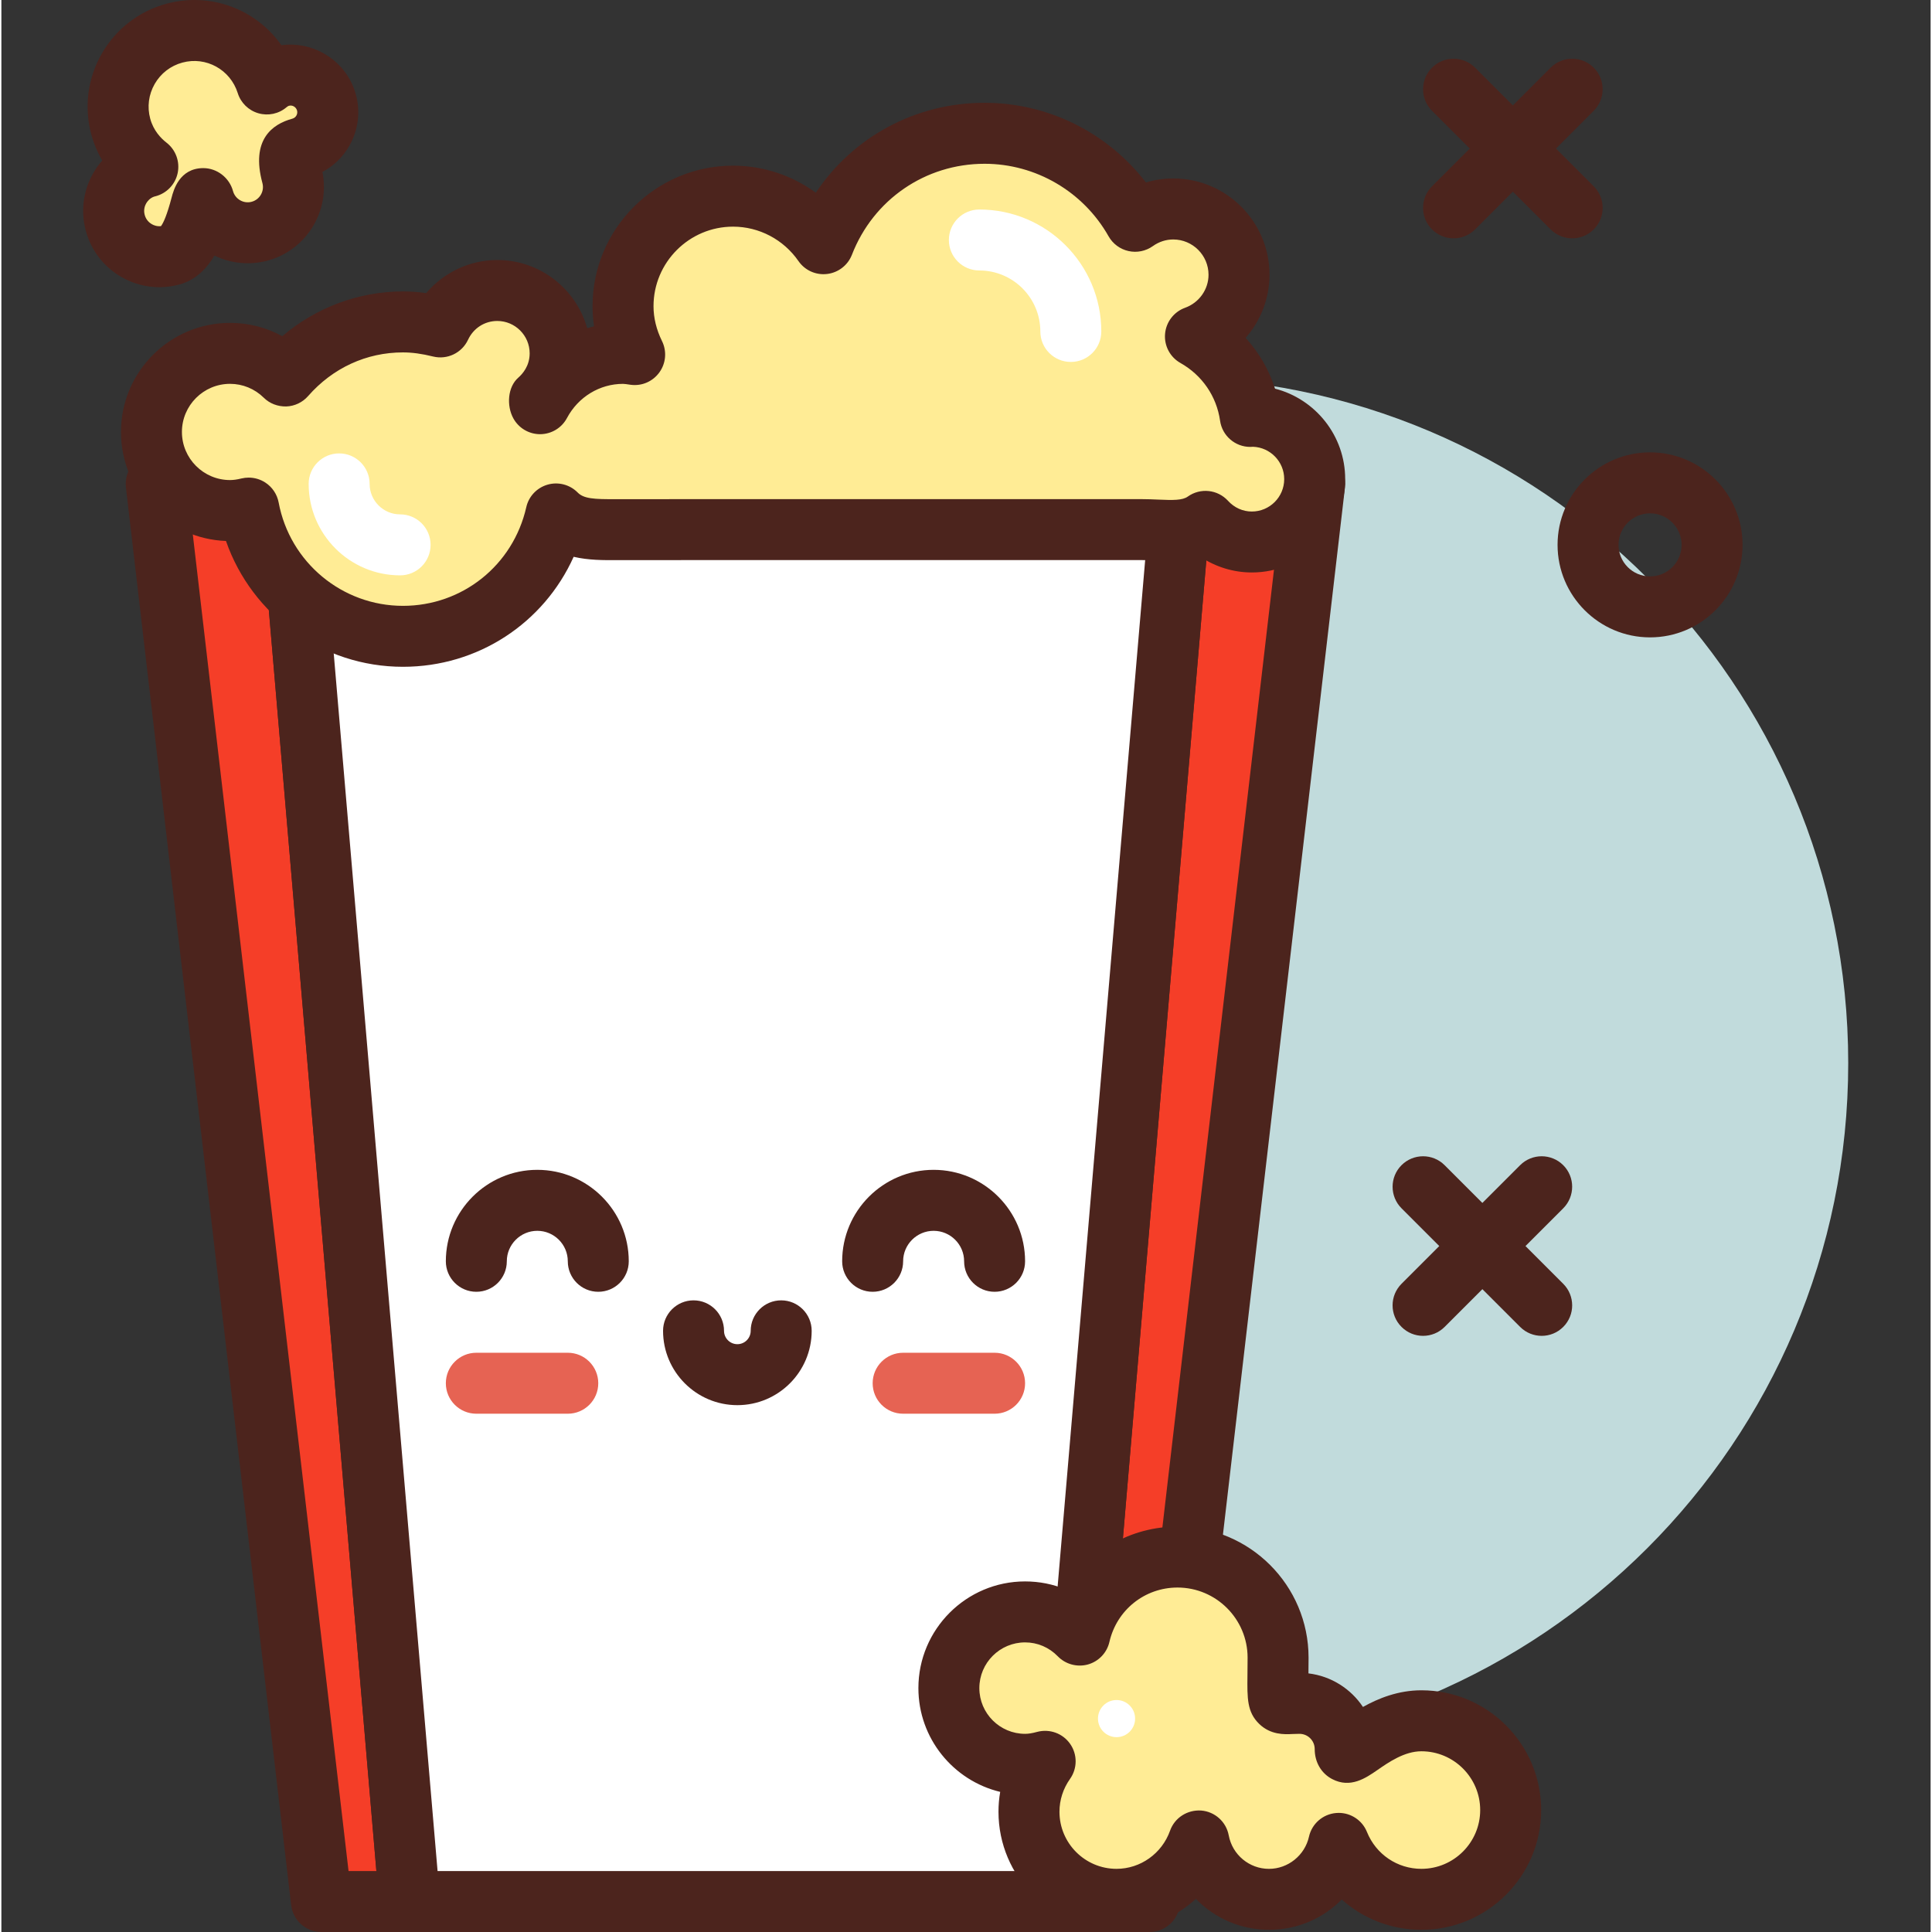 <svg height="432pt" viewBox="-18 0 432 432.621" width="432pt" xmlns="http://www.w3.org/2000/svg"><rect x="-18" y="0" width="432" height="432.621" fill="#333333" stroke="none"/><path d="m395.551 238.062c0 84.828-68.77 153.598-153.602 153.598-84.828 0-153.598-68.77-153.598-153.598 0-84.832 68.77-153.602 153.598-153.602 84.832 0 153.602 68.77 153.602 153.602zm0 0" fill="#c1dbdc"/><path d="m16.672 108.355 36.988 317.438h19.742l-27.07-317.438zm0 0" fill="#f53e28"/><path d="m73.402 432.621h-19.738c-3.465 0-6.383-2.598-6.781-6.035l-36.996-317.441c-.227-1.934.387-3.875 1.68-5.328 1.297-1.457 3.156-2.289 5.102-2.289h29.66c3.547 0 6.5 2.715 6.801 6.246l27.074 317.441c.16 1.902-.484 3.789-1.777 5.195-1.285 1.41-3.113 2.211-5.023 2.211zm-13.664-13.652h6.23l-25.91-303.789h-15.719zm0 0" fill="#4c241d"/><path d="m276.082 108.355h-29.66l-27.07 317.438h19.738zm0 0" fill="#f53e28"/><path d="m239.09 432.621h-19.742c-1.91 0-3.734-.801-5.023-2.211-1.297-1.406-1.938-3.293-1.777-5.195l27.07-317.441c.305-3.531 3.258-6.246 6.805-6.246h29.66c1.945 0 3.805.832 5.098 2.289 1.297 1.457 1.906 3.395 1.68 5.328l-36.992 317.441c-.398 3.438-3.316 6.035-6.777 6.035zm-12.309-13.652h6.23l35.398-303.789h-15.719zm0 0" fill="#4c241d"/><path d="m212.289 108.355h-165.957l27.07 317.438h145.949l27.07-317.438zm0 0" fill="#fff"/><path d="m219.348 432.621h-145.945c-3.547 0-6.5-2.715-6.801-6.246l-27.074-317.441c-.16-1.902.484-3.789 1.777-5.195 1.289-1.41 3.117-2.211 5.027-2.211h200.09c1.91 0 3.738.801 5.027 2.211 1.293 1.406 1.938 3.293 1.777 5.195l-27.074 317.441c-.305 3.531-3.258 6.246-6.805 6.246zm-139.676-13.652h133.41l25.91-303.789h-185.23zm0 0" fill="#4c241d"/><path d="m299.977 385.324c-10.059 0-17.066 9.711-17.066 6.336 0-5.656-4.586-10.238-10.238-10.238-5.656 0-4.789 1.641-4.789-10.242 0-12.434-10.082-22.516-22.52-22.516-10.695 0-19.605 7.473-21.902 17.473-3.102-3.195-7.426-5.195-12.23-5.195-9.426 0-17.066 7.641-17.066 17.066 0 9.426 7.641 17.066 17.066 17.066 1.566 0 3.051-.277 4.488-.672-2.262 3.195-3.617 7.078-3.617 11.293 0 10.832 8.777 19.609 19.609 19.609 8.527 0 15.711-5.477 18.41-13.078 1.383 7.438 7.883 13.078 15.723 13.078 7.645 0 14.02-5.367 15.613-12.531 2.961 7.336 10.121 12.531 18.52 12.531 11.039 0 19.992-8.949 19.992-19.992 0-11.039-8.953-19.988-19.992-19.988zm0 0" fill="#ffec95"/><path d="m299.977 432.133c-6.754 0-13.043-2.5-17.844-6.793-4.16 4.242-9.945 6.793-16.289 6.793-6.359 0-12.195-2.629-16.375-6.934-4.758 4.355-11.055 6.934-17.758 6.934-14.578 0-26.438-11.859-26.438-26.438 0-1.504.125-2.992.383-4.449-10.496-2.52-18.316-11.984-18.316-23.238 0-13.172 10.719-23.891 23.891-23.891 3.176 0 6.246.613 9.09 1.789 5.191-8.582 14.535-14.066 25.043-14.066 16.18 0 29.344 13.164 29.344 29.344l-.027 3.527c5.086.602 9.496 3.449 12.207 7.516 3.41-1.91 7.871-3.73 13.09-3.73 14.785 0 26.816 12.031 26.816 26.816 0 14.789-12.031 26.82-26.816 26.82zm-18.516-26.184c2.762 0 5.277 1.676 6.324 4.273 2.023 5.016 6.809 8.254 12.191 8.254 7.258 0 13.164-5.906 13.164-13.164 0-7.254-5.906-13.16-13.164-13.16-3.797 0-7.328 2.449-9.91 4.238-2.527 1.742-5.98 4.133-10.078 1.984-2.445-1.281-3.906-3.793-3.906-6.715 0-1.887-1.527-3.414-3.41-3.414l-1.527.039c-1.852.105-4.945.211-7.488-2.258-2.727-2.645-2.691-5.719-2.633-10.809l.031-4.039c0-8.648-7.043-15.691-15.691-15.691-7.332 0-13.605 5.008-15.25 12.176-.559 2.441-2.41 4.375-4.816 5.051-2.398.656-4.992-.027-6.738-1.824-1.953-2.012-4.555-3.121-7.328-3.121-5.648 0-10.242 4.59-10.242 10.238 0 5.648 4.594 10.238 10.242 10.238.754 0 1.613-.137 2.688-.434 2.801-.742 5.742.316 7.395 2.676 1.656 2.355 1.645 5.508-.023 7.855-1.547 2.188-2.363 4.727-2.363 7.352 0 7.051 5.73 12.781 12.781 12.781 5.352 0 10.164-3.43 11.98-8.535 1.035-2.91 3.871-4.723 6.969-4.52 3.078.242 5.609 2.52 6.172 5.559.812 4.344 4.602 7.5 9.012 7.5 4.258 0 8.023-3.023 8.953-7.191.648-2.918 3.121-5.074 6.102-5.316.191-.02.379-.023.566-.023zm0 0" fill="#4c241d"/><path d="m262.004 93.207c-.121 0-.234.031-.352.035-1.102-7.723-5.746-14.227-12.273-17.902 5.676-2.047 9.758-7.43 9.758-13.812 0-8.137-6.598-14.734-14.734-14.734-3.188 0-6.121 1.039-8.531 2.762-6.645-11.758-19.238-19.707-33.707-19.707-16.445 0-30.457 10.266-36.07 24.723-4.449-6.422-11.848-10.645-20.25-10.645-13.609 0-24.641 11.031-24.641 24.641 0 3.902.988 7.543 2.602 10.824-.863-.109-1.711-.266-2.602-.266-8.086 0-15.027 4.598-18.578 11.273-.129-.23-.246-.469-.379-.695 2.965-2.582 4.875-6.336 4.875-10.578 0-7.773-6.305-14.078-14.078-14.078-5.652 0-10.492 3.348-12.734 8.156-2.703-.664-5.48-1.117-8.387-1.117-10.562 0-19.922 4.746-26.375 12.109-3.18-3.129-7.531-5.07-12.348-5.07-9.719 0-17.598 7.879-17.598 17.602 0 9.719 7.879 17.598 17.598 17.598 1.445 0 2.832-.223 4.176-.551 3.051 16.332 17.328 28.711 34.547 28.711 16.75 0 30.711-11.727 34.266-27.402 3.828 3.875 9.137 3.508 15.016 3.508h116.156c5.336 0 10.242 1.039 14.277-1.844 2.574 2.816 6.246 4.617 10.363 4.617 7.777 0 14.078-6.305 14.078-14.078 0-7.777-6.301-14.078-14.074-14.078zm0 0" fill="#ffec95"/><path d="m71.922 149.312c-18.055 0-33.84-11.527-39.633-28.176-13.047-.48-23.512-11.246-23.512-24.41 0-13.469 10.957-24.426 24.426-24.426 4.148 0 8.141 1.031 11.695 2.98 7.559-6.426 17.121-10.02 27.023-10.02 1.688 0 3.41.121 5.203.375 3.914-4.621 9.727-7.414 15.918-7.414 9.578 0 17.668 6.469 20.133 15.27.512-.156 1.023-.297 1.539-.422-.227-1.488-.34-2.992-.34-4.504 0-17.348 14.117-31.469 31.469-31.469 6.742 0 13.211 2.176 18.527 6.059 8.324-12.48 22.297-20.137 37.793-20.137 14.234 0 27.57 6.707 36.121 17.84 1.973-.59 4.027-.895 6.121-.895 11.887 0 21.559 9.676 21.559 21.562 0 5.297-1.98 10.293-5.344 14.137 2.973 3.266 5.219 7.125 6.582 11.367 9.02 2.32 15.707 10.523 15.707 20.254 0 11.527-9.379 20.906-20.906 20.906-4.074 0-8.051-1.223-11.434-3.449-3.551 1.039-7.098.891-10.137.766-1.004-.039-2.027-.09-3.07-.09l-117.527.004c-2.992.031-6.367.035-9.691-.738-6.68 14.84-21.395 24.629-38.223 24.629zm-34.547-42.363c1.301 0 2.586.371 3.699 1.09 1.578 1.016 2.668 2.637 3.012 4.484 2.508 13.406 14.215 23.141 27.836 23.141 13.309 0 24.66-9.086 27.613-22.086.547-2.434 2.383-4.371 4.781-5.055 2.387-.684 4.977-.012 6.73 1.766 1.359 1.379 3.598 1.527 8.719 1.484l117.598-.004c1.238 0 2.453.051 3.645.102 3.352.145 5.461.184 6.656-.676 2.809-2.008 6.68-1.602 9.012.953 1.414 1.543 3.305 2.395 5.324 2.395 4.004 0 7.254-3.254 7.254-7.254 0-3.906-3.102-7.098-6.969-7.246-.25.023-.449.035-.637.031-3.383 0-6.273-2.492-6.754-5.859-.781-5.48-4.016-10.191-8.867-12.93-2.328-1.309-3.68-3.855-3.453-6.516.223-2.656 1.977-4.945 4.484-5.852 3.141-1.133 5.25-4.102 5.25-7.387 0-4.363-3.547-7.906-7.906-7.906-1.621 0-3.203.512-4.566 1.488-1.574 1.121-3.555 1.527-5.441 1.105-1.891-.414-3.516-1.621-4.469-3.305-5.66-10.016-16.297-16.238-27.762-16.238-13.242 0-24.902 7.996-29.707 20.371-.914 2.352-3.055 4.008-5.562 4.305-2.527.301-4.98-.82-6.414-2.895-3.34-4.82-8.812-7.703-14.637-7.703-9.824 0-17.816 7.992-17.816 17.816 0 2.613.641 5.242 1.902 7.809 1.109 2.254.891 4.938-.57 6.98-1.461 2.047-3.902 3.133-6.418 2.809-1.012-.141-1.367-.211-1.742-.211-5.227 0-10.039 2.93-12.551 7.648-1.176 2.215-3.469 3.598-5.977 3.621-.016 0-.035 0-.051 0-2.484 0-4.777-1.355-5.977-3.535-1.551-2.812-1.305-7.02 1.109-9.129.949-.828 2.539-2.629 2.539-5.434 0-4-3.254-7.254-7.254-7.254-2.828 0-5.336 1.613-6.547 4.215-1.383 2.949-4.648 4.52-7.816 3.746-2.555-.629-4.699-.922-6.758-.922-8.168 0-15.715 3.473-21.242 9.781-1.238 1.414-3.008 2.254-4.883 2.324-1.918.031-3.703-.641-5.039-1.957-2.035-2.004-4.719-3.109-7.555-3.109-5.938 0-10.773 4.836-10.773 10.773 0 5.941 4.836 10.773 10.777 10.773.746 0 1.555-.113 2.543-.355.539-.129 1.086-.195 1.629-.195zm0 0" fill="#4c241d"/><path d="m235.867 384.836c0 2.293-1.859 4.156-4.156 4.156-2.297 0-4.16-1.863-4.16-4.156 0-2.297 1.863-4.16 4.16-4.16 2.297 0 4.156 1.863 4.156 4.16zm0 0" fill="#fff"/><path d="m44.586 17.105c-1.211.328-2.246.938-3.148 1.699-2.73-8.695-11.816-13.781-20.691-11.379-9.098 2.465-14.477 11.84-12.012 20.938 1.012 3.73 3.219 6.781 6.059 8.977-.027.008-.059.008-.086.016-5.457 1.477-8.684 7.102-7.207 12.559 1.48 5.457 7.105 8.688 12.562 7.207 5.457-1.48 6.867-13.82 7.207-12.562 1.477 5.457 7.102 8.688 12.559 7.207 5.461-1.48 8.688-7.105 7.207-12.562-.957-3.523-1.172-5.207 1.898-6.039 4.434-1.203 7.055-5.77 5.855-10.207-1.199-4.434-5.766-7.055-10.203-5.852zm0 0" fill="#ffec95"/><path d="m17.355 64.309c-2.941 0-5.844-.766-8.461-2.27-3.953-2.266-6.789-5.938-7.98-10.34-1.195-4.402-.602-9 1.668-12.957.582-1.008 1.25-1.949 2.004-2.805-1.062-1.801-1.883-3.746-2.441-5.793-1.664-6.16-.836-12.602 2.34-18.137 3.176-5.535 8.32-9.5 14.477-11.172 9.93-2.684 20.109 1.27 25.73 9.289 7.379-.996 14.672 3.609 16.688 11.043 1.059 3.91.531 7.996-1.48 11.5-1.441 2.516-3.52 4.516-6.016 5.836 1.77 8.73-3.543 17.484-12.266 19.852-4.141 1.109-8.332.609-11.906-1.125-1.73 2.914-4.215 5.488-7.863 6.48-1.484.398-2.992.598-4.492.598zm-1.094-20.301c-.996.312-1.582 1.09-1.836 1.531-.262.457-.656 1.402-.332 2.59.32 1.188 1.137 1.809 1.598 2.07.383.223 1.105.539 2.047.438.535-.711 1.328-2.414 2.375-6.383.426-1.629 1.738-6.59 7.082-6.609h.02c3.082 0 5.844 2.16 6.648 5.137.492 1.812 2.383 2.895 4.188 2.398 1.812-.492 2.891-2.371 2.398-4.188-2.625-9.699 2.195-13.191 6.699-14.414.801-.215 1.273-1.039 1.055-1.836-.223-.793-1.059-1.285-1.832-1.047 0 0 0 0-.004 0-.129.035-.32.148-.523.324-1.742 1.477-4.109 1.98-6.309 1.34-2.195-.637-3.926-2.328-4.609-4.508-1.656-5.27-7.102-8.273-12.398-6.836-2.637.715-4.84 2.414-6.203 4.789-1.359 2.375-1.715 5.133-1 7.773.723 2.656 2.383 4.387 3.648 5.367 2.066 1.602 3.035 4.238 2.5 6.801-.535 2.555-2.488 4.586-5.023 5.219-.062.012-.125.031-.188.043zm0 0" fill="#4c241d"/><path d="m221.469 81.047c-3.77 0-6.824-3.055-6.824-6.824 0-7.531-6.125-13.656-13.656-13.656-3.77 0-6.824-3.055-6.824-6.824 0-3.77 3.055-6.828 6.824-6.828 15.059 0 27.309 12.25 27.309 27.309 0 3.77-3.059 6.824-6.828 6.824zm0 0" fill="#fff"/><path d="m146.805 314.648c-9.18 0-16.641-7.465-16.641-16.641 0-3.77 3.055-6.828 6.824-6.828 3.773 0 6.828 3.059 6.828 6.828 0 1.648 1.34 2.988 2.988 2.988 1.645 0 2.984-1.34 2.984-2.988 0-3.77 3.059-6.828 6.828-6.828 3.77 0 6.828 3.059 6.828 6.828 0 9.176-7.465 16.641-16.641 16.641zm0 0" fill="#4c241d"/><path d="m204.402 289.262c-3.77 0-6.824-3.059-6.824-6.828 0-3.762-3.066-6.824-6.828-6.824s-6.828 3.062-6.828 6.824c0 3.77-3.055 6.828-6.824 6.828-3.77 0-6.828-3.059-6.828-6.828 0-11.293 9.188-20.48 20.48-20.48s20.48 9.188 20.48 20.48c0 3.77-3.059 6.828-6.828 6.828zm0 0" fill="#4c241d"/><path d="m115.656 289.262c-3.77 0-6.824-3.059-6.824-6.828 0-3.762-3.066-6.824-6.828-6.824-3.762 0-6.828 3.062-6.828 6.824 0 3.77-3.055 6.828-6.824 6.828-3.77 0-6.828-3.059-6.828-6.828 0-11.293 9.188-20.48 20.48-20.48 11.293 0 20.48 9.188 20.48 20.48 0 3.77-3.059 6.828-6.828 6.828zm0 0" fill="#4c241d"/><path d="m71.285 128.836c-11.293 0-20.48-9.188-20.48-20.48 0-3.77 3.055-6.828 6.824-6.828 3.77 0 6.828 3.059 6.828 6.828 0 3.762 3.062 6.824 6.828 6.824 3.77 0 6.824 3.059 6.824 6.828 0 3.77-3.055 6.828-6.824 6.828zm0 0" fill="#fff"/><g fill="#4c241d"><path d="m307.176 53.367c-1.746 0-3.492-.668-4.828-2-2.664-2.664-2.664-6.988 0-9.652l26.559-26.559c2.668-2.668 6.988-2.668 9.656 0 2.664 2.664 2.664 6.984 0 9.652l-26.562 26.559c-1.332 1.336-3.078 2-4.824 2zm0 0"/><path d="m333.738 53.367c-1.746 0-3.496-.668-4.828-2l-26.559-26.559c-2.668-2.668-2.668-6.988 0-9.652 2.664-2.668 6.984-2.668 9.652 0l26.559 26.559c2.668 2.664 2.668 6.988 0 9.652-1.332 1.336-3.082 2-4.824 2zm0 0"/><path d="m300.348 299.129c-1.746 0-3.492-.668-4.824-2-2.668-2.668-2.668-6.988 0-9.656l26.559-26.559c2.664-2.664 6.988-2.664 9.652 0 2.664 2.668 2.664 6.988 0 9.652l-26.559 26.562c-1.332 1.332-3.078 2-4.828 2zm0 0"/><path d="m326.91 299.129c-1.746 0-3.492-.668-4.828-2l-26.559-26.562c-2.664-2.664-2.664-6.984 0-9.652 2.668-2.664 6.988-2.664 9.652 0l26.559 26.559c2.668 2.668 2.668 6.988 0 9.656-1.332 1.332-3.078 2-4.824 2zm0 0"/><path d="m351.176 142.723c-11.418 0-20.711-9.293-20.711-20.715 0-11.422 9.289-20.715 20.711-20.715s20.715 9.293 20.715 20.715c0 11.422-9.293 20.715-20.715 20.715zm0-27.773c-3.891 0-7.059 3.164-7.059 7.059 0 3.895 3.164 7.059 7.059 7.059s7.062-3.164 7.062-7.059c0-3.895-3.168-7.059-7.062-7.059zm0 0"/></g><path d="m204.402 316.566h-20.48c-3.77 0-6.824-3.055-6.824-6.824 0-3.77 3.055-6.828 6.824-6.828h20.48c3.77 0 6.828 3.059 6.828 6.828 0 3.77-3.059 6.824-6.828 6.824zm0 0" fill="#e66353"/><path d="m108.832 316.566h-20.48c-3.77 0-6.828-3.055-6.828-6.824 0-3.77 3.059-6.828 6.828-6.828h20.48c3.77 0 6.824 3.059 6.824 6.828 0 3.77-3.055 6.824-6.824 6.824zm0 0" fill="#e66353"/></svg>